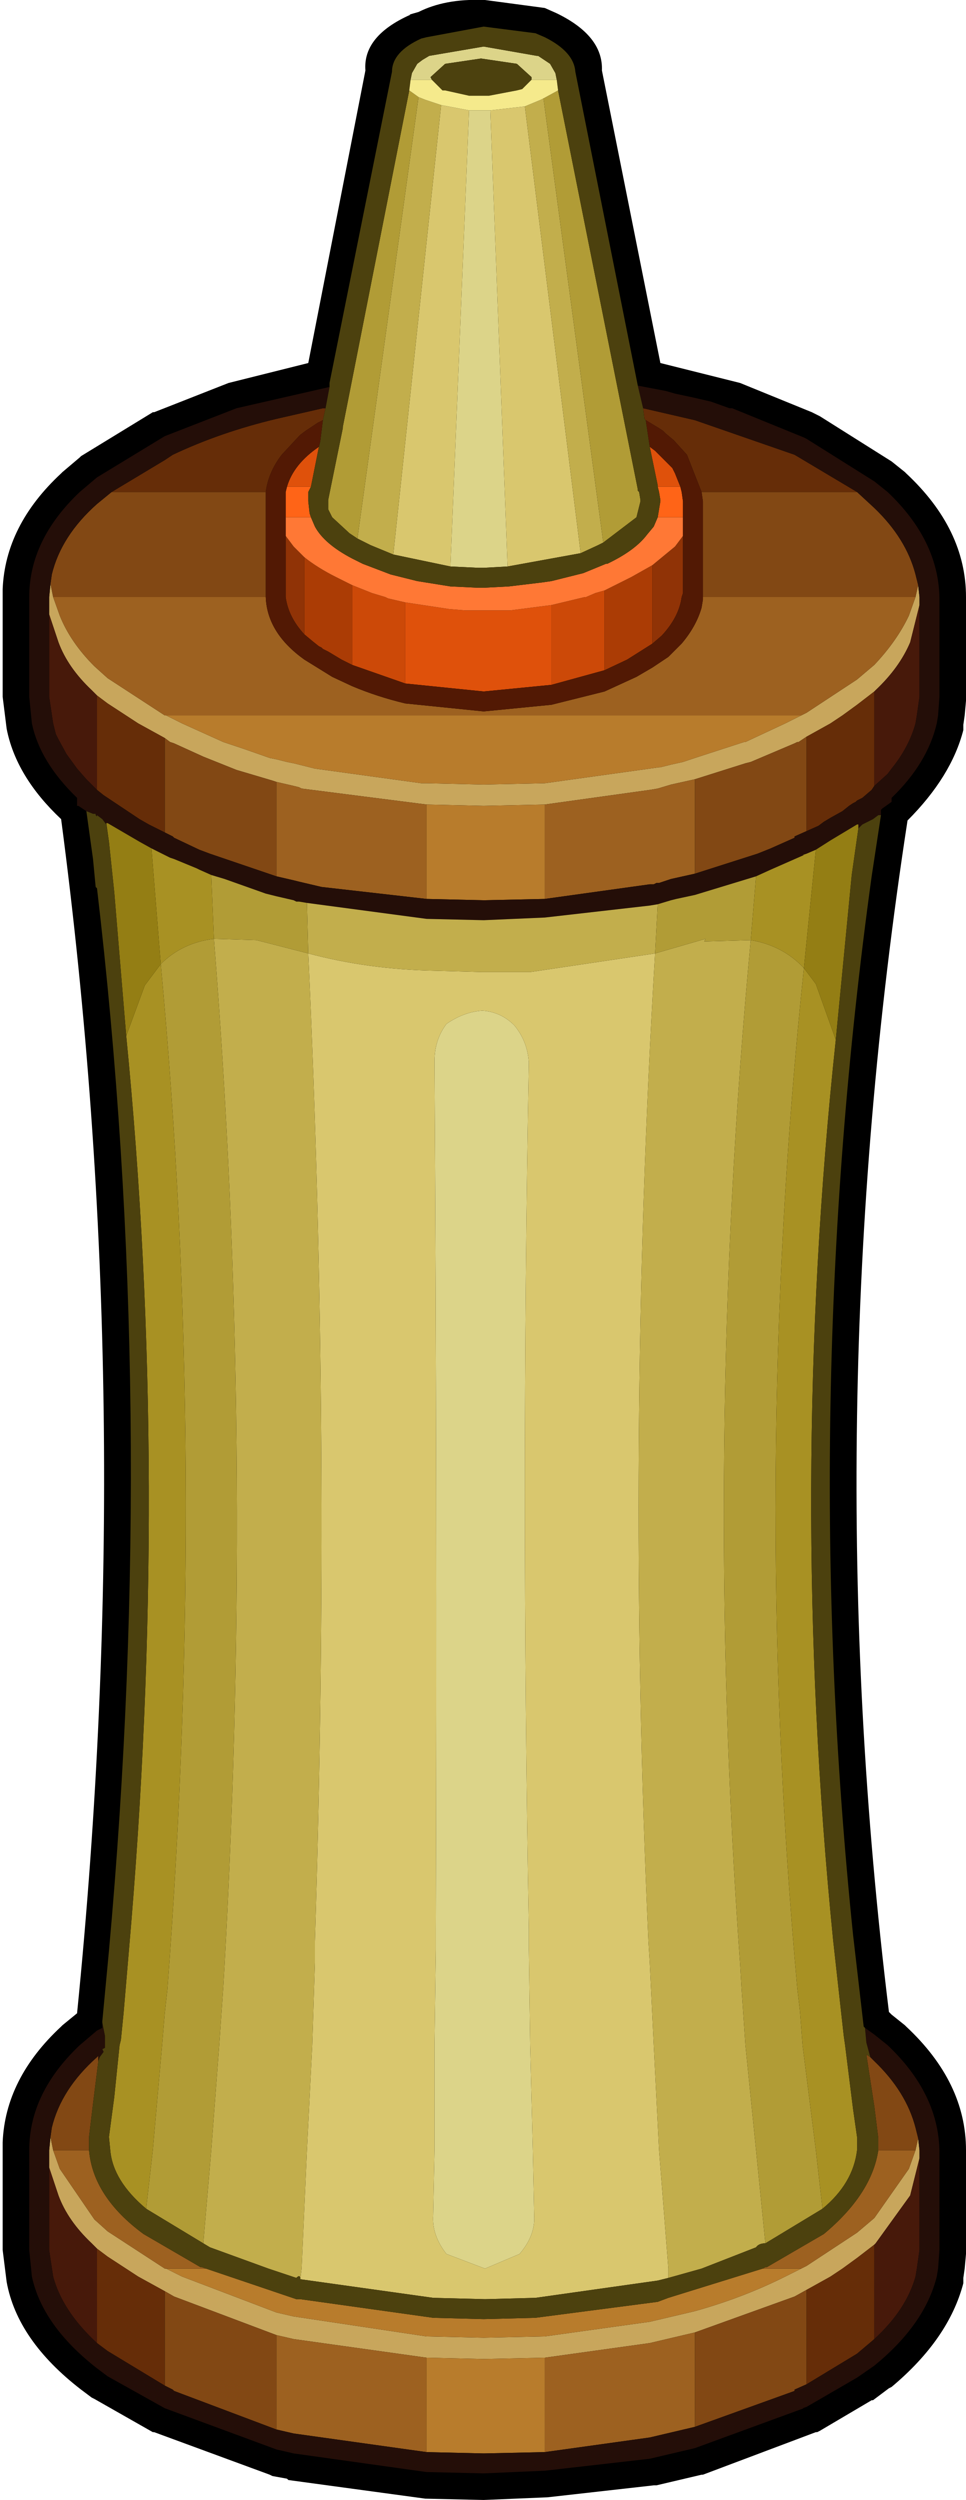 <?xml version="1.0" encoding="UTF-8" standalone="no"?>
<svg xmlns:ffdec="https://www.free-decompiler.com/flash" xmlns:xlink="http://www.w3.org/1999/xlink" ffdec:objectType="shape" height="94.0px" width="36.35px" xmlns="http://www.w3.org/2000/svg">
  <g transform="matrix(1.0, 0.0, 0.0, 1.0, 18.25, 51.1)">
    <path d="M18.1 33.5 L18.1 33.65 18.05 34.2 18.0 34.55 18.0 34.75 Q17.45 36.85 15.3 38.65 L15.2 38.7 14.6 39.15 14.55 39.15 12.6 40.3 12.5 40.35 12.45 40.35 8.2 41.95 8.15 41.95 6.45 42.35 6.35 42.35 2.35 42.8 -0.05 42.9 -2.25 42.85 -7.4 42.15 -7.45 42.1 -8.0 42.0 -8.1 41.95 -12.45 40.35 -12.5 40.35 -14.7 39.1 -14.8 39.05 -15.2 38.75 Q-17.6 36.9 -18.0 34.7 L-18.15 33.5 -18.15 30.15 -18.15 29.45 Q-18.05 27.05 -15.95 25.1 L-15.9 25.05 -15.35 24.6 Q-13.05 1.65 -15.95 -20.3 -17.65 -21.9 -18.0 -23.7 L-18.15 -24.9 -18.15 -28.25 -18.15 -28.95 Q-18.05 -31.35 -15.95 -33.3 L-15.9 -33.35 -15.25 -33.9 -15.2 -33.95 -12.5 -35.6 -12.45 -35.6 -9.65 -36.7 -6.65 -37.45 -4.5 -48.45 Q-4.6 -49.75 -2.8 -50.55 L-2.85 -50.55 -2.5 -50.65 Q-1.5 -51.15 -0.1 -51.1 L0.0 -51.1 2.25 -50.8 2.7 -50.6 Q4.45 -49.75 4.4 -48.45 L6.6 -37.45 9.6 -36.7 12.3 -35.6 12.6 -35.45 15.3 -33.75 15.8 -33.35 15.85 -33.3 Q18.1 -31.2 18.1 -28.65 L18.1 -28.55 18.1 -24.9 18.1 -24.75 18.05 -24.2 18.0 -23.85 18.0 -23.65 Q17.55 -21.9 15.9 -20.25 12.45 2.15 15.2 24.55 L15.25 24.6 15.3 24.65 15.8 25.05 15.85 25.1 Q18.1 27.2 18.1 29.75 L18.1 29.85 18.1 33.5" fill="#000000" fill-rule="evenodd" stroke="none"/>
    <path d="M16.2 -28.65 L16.3 -29.1 16.35 -28.65 16.35 -28.55 16.35 -28.35 16.0 -26.95 Q15.6 -26.0 14.7 -25.15 L14.65 -25.1 14.0 -24.6 13.45 -24.2 13.0 -23.9 12.1 -23.4 11.8 -23.2 11.75 -23.2 11.65 -23.15 10.0 -22.45 9.8 -22.4 7.9 -21.8 7.0 -21.6 6.5 -21.45 6.2 -21.4 2.25 -20.85 -0.05 -20.8 -2.2 -20.85 -6.9 -21.45 -7.0 -21.5 -7.2 -21.55 -7.85 -21.7 -8.0 -21.75 -9.35 -22.15 -10.1 -22.45 -10.6 -22.65 -11.7 -23.15 -11.85 -23.2 -12.05 -23.35 -13.05 -23.9 -14.2 -24.65 -14.6 -24.95 -14.8 -25.15 Q-15.7 -26.0 -16.05 -26.95 L-16.4 -28.0 -16.4 -28.3 -16.4 -28.55 -16.4 -28.65 -16.35 -29.15 -16.25 -28.65 -16.0 -27.95 Q-15.6 -26.95 -14.7 -26.05 L-14.2 -25.6 -12.05 -24.2 -12.0 -24.2 -11.6 -24.0 -11.4 -23.9 -9.85 -23.2 -9.1 -22.95 -8.1 -22.6 -7.85 -22.55 -7.45 -22.45 -7.2 -22.4 -7.0 -22.35 -6.4 -22.2 -2.4 -21.65 -2.2 -21.65 -0.05 -21.6 2.25 -21.65 6.2 -22.2 6.55 -22.25 6.6 -22.25 7.0 -22.35 7.45 -22.45 7.75 -22.55 7.9 -22.6 9.75 -23.2 9.8 -23.2 11.3 -23.9 11.5 -24.0 11.9 -24.2 12.1 -24.3 14.0 -25.55 14.65 -26.1 Q15.5 -27.0 15.95 -27.95 L16.2 -28.65 M16.3 29.3 L16.35 29.75 16.35 29.85 16.35 30.05 16.0 31.45 14.7 33.25 14.65 33.3 14.0 33.8 13.45 34.2 13.0 34.5 12.1 35.0 11.65 35.25 7.9 36.6 6.2 37.0 2.25 37.55 -0.05 37.6 -2.2 37.55 -7.2 36.85 -7.85 36.7 -11.7 35.25 -12.05 35.05 -13.05 34.5 -14.2 33.75 -14.6 33.45 -14.8 33.25 Q-15.7 32.4 -16.05 31.45 L-16.4 30.4 -16.4 30.1 -16.4 29.85 -16.4 29.75 -16.35 29.25 -16.25 29.75 -16.0 30.45 -14.7 32.35 -14.2 32.8 -12.05 34.2 -12.0 34.2 -11.6 34.4 -11.4 34.5 -7.85 35.85 -7.2 36.0 -2.2 36.75 -0.05 36.8 2.25 36.75 6.2 36.2 7.9 35.8 Q9.7 35.3 11.3 34.5 L11.5 34.4 11.9 34.2 12.1 34.1 14.0 32.85 14.65 32.3 15.95 30.45 16.2 29.75 16.3 29.3" fill="#c8a65c" fill-rule="evenodd" stroke="none"/>
    <path d="M11.9 -24.2 L11.5 -24.0 11.3 -23.9 9.8 -23.2 9.75 -23.2 7.9 -22.6 7.75 -22.55 7.45 -22.45 7.0 -22.35 6.6 -22.25 6.55 -22.25 6.2 -22.2 2.25 -21.65 -0.05 -21.6 -2.2 -21.65 -2.4 -21.65 -6.4 -22.2 -7.0 -22.35 -7.2 -22.4 -7.45 -22.45 -7.85 -22.55 -8.1 -22.6 -9.1 -22.95 -9.85 -23.2 -11.4 -23.9 -11.6 -24.0 -12.0 -24.2 11.9 -24.2 M-2.2 -20.85 L-0.05 -20.8 2.25 -20.85 2.25 -17.3 -0.05 -17.25 -2.2 -17.3 -2.2 -20.85 M2.25 41.1 L-0.05 41.15 -2.2 41.1 -2.2 37.55 -0.05 37.6 2.25 37.55 2.25 41.1 M11.9 34.2 L11.5 34.4 11.3 34.5 Q9.7 35.3 7.9 35.8 L6.2 36.2 2.25 36.75 -0.05 36.8 -2.2 36.75 -7.2 36.0 -7.85 35.85 -11.4 34.5 -11.6 34.4 -12.0 34.2 -10.5 34.2 -7.1 35.35 -6.95 35.35 -1.95 36.05 -0.05 36.1 1.9 36.05 6.5 35.45 6.9 35.3 10.45 34.2 11.9 34.2" fill="#b87c2c" fill-rule="evenodd" stroke="none"/>
    <path d="M-8.25 -28.65 Q-8.2 -27.3 -6.8 -26.3 L-5.75 -25.65 -5.0 -25.3 Q-4.05 -24.9 -3.0 -24.65 L-0.05 -24.35 2.5 -24.6 4.5 -25.1 5.7 -25.65 6.3 -26.0 6.45 -26.1 6.6 -26.2 6.9 -26.4 7.0 -26.5 7.4 -26.9 Q7.95 -27.55 8.15 -28.25 L8.2 -28.55 8.2 -28.65 16.2 -28.65 15.95 -27.95 Q15.5 -27.0 14.65 -26.1 L14.0 -25.55 12.1 -24.3 11.9 -24.2 -12.0 -24.2 -12.05 -24.2 -14.2 -25.6 -14.7 -26.05 Q-15.6 -26.95 -16.0 -27.95 L-16.25 -28.65 -8.25 -28.65 M-7.85 -21.7 L-7.2 -21.55 -7.0 -21.5 -6.9 -21.45 -2.2 -20.85 -2.2 -17.3 -6.15 -17.75 -7.0 -17.95 -7.2 -18.0 -7.85 -18.15 -7.85 -21.7 M2.25 -20.85 L6.2 -21.4 6.5 -21.45 7.0 -21.6 7.9 -21.8 7.9 -18.25 7.45 -18.15 7.0 -18.05 6.55 -17.9 6.45 -17.9 6.35 -17.85 6.25 -17.85 6.2 -17.85 2.25 -17.3 2.25 -20.85 M7.9 40.15 L6.2 40.55 2.25 41.1 2.25 37.55 6.2 37.0 7.9 36.6 7.9 40.15 M-2.2 41.1 L-7.2 40.4 -7.85 40.25 -7.85 36.7 -7.2 36.85 -2.2 37.55 -2.2 41.1 M16.2 29.75 L15.95 30.45 14.65 32.3 14.0 32.85 12.1 34.1 11.9 34.2 10.45 34.2 10.55 34.15 10.6 34.15 12.75 32.9 Q14.55 31.4 14.8 29.75 L16.2 29.75 M-12.0 34.2 L-12.05 34.2 -14.2 32.8 -14.7 32.35 -16.0 30.45 -16.25 29.75 -14.9 29.75 Q-14.75 31.5 -12.85 32.9 L-10.7 34.15 -10.65 34.15 -10.5 34.2 -12.0 34.2" fill="#9d6120" fill-rule="evenodd" stroke="none"/>
    <path d="M8.2 -28.65 L8.2 -28.8 8.2 -32.25 8.15 -32.6 14.0 -32.6 14.65 -32.0 Q15.85 -30.85 16.2 -29.5 L16.3 -29.1 16.2 -28.65 8.2 -28.65 M-16.25 -28.65 L-16.35 -29.15 -16.3 -29.5 Q-15.95 -30.95 -14.6 -32.15 L-14.05 -32.6 -8.25 -32.6 -8.25 -32.25 -8.25 -28.8 -8.25 -28.65 -16.25 -28.65 M-12.05 -23.35 L-11.85 -23.2 -11.7 -23.15 -10.6 -22.65 -10.1 -22.45 -9.35 -22.15 -8.0 -21.75 -7.85 -21.7 -7.85 -18.15 -10.35 -19.0 -10.75 -19.15 -11.7 -19.6 -11.75 -19.65 -12.05 -19.8 -12.05 -23.35 M7.9 -21.8 L9.8 -22.4 10.0 -22.45 11.65 -23.15 11.75 -23.2 11.8 -23.2 12.1 -23.4 12.1 -19.85 11.65 -19.65 11.65 -19.6 11.2 -19.4 10.75 -19.2 10.25 -19.0 7.9 -18.25 7.9 -21.8 M14.5 26.25 L14.65 26.4 Q15.85 27.55 16.2 28.9 L16.3 29.3 16.2 29.75 14.8 29.75 14.8 29.3 14.65 28.1 14.35 26.15 14.5 26.25 M12.1 38.55 L11.65 38.75 11.65 38.8 7.9 40.15 7.9 36.6 11.65 35.25 12.1 35.0 12.1 38.55 M-7.85 40.25 L-11.7 38.8 -11.75 38.75 -12.05 38.6 -12.05 35.05 -11.7 35.25 -7.85 36.7 -7.85 40.25 M-16.35 29.25 L-16.3 28.9 Q-15.95 27.45 -14.6 26.25 L-14.55 26.2 -14.55 26.4 -14.75 28.0 -14.9 29.25 -14.9 29.75 -16.25 29.75 -16.35 29.25" fill="#824814" fill-rule="evenodd" stroke="none"/>
    <path d="M-6.0 -35.75 L-6.1 -35.3 -6.2 -35.25 -6.3 -35.2 -6.45 -35.1 -6.75 -34.9 -6.95 -34.75 -7.0 -34.7 -7.65 -34.0 Q-8.15 -33.35 -8.25 -32.6 L-14.05 -32.6 -12.05 -33.8 -11.75 -34.0 Q-9.95 -34.85 -7.85 -35.35 L-6.1 -35.75 -6.0 -35.75 M6.05 -35.3 L6.0 -35.35 5.95 -35.75 7.9 -35.3 11.65 -34.0 14.0 -32.6 8.15 -32.6 7.6 -34.0 7.1 -34.55 6.8 -34.8 6.7 -34.9 6.55 -35.0 6.05 -35.3 M14.65 -25.1 L14.65 -21.55 14.55 -21.4 14.2 -21.1 14.0 -21.0 13.95 -20.95 13.85 -20.9 13.7 -20.8 13.45 -20.6 13.0 -20.35 12.75 -20.2 12.55 -20.05 12.1 -19.85 12.1 -23.4 13.0 -23.9 13.45 -24.2 14.0 -24.6 14.65 -25.1 M-14.6 -24.95 L-14.2 -24.65 -13.05 -23.9 -12.05 -23.35 -12.05 -19.8 -12.65 -20.1 -13.0 -20.3 -14.2 -21.1 -14.35 -21.2 -14.6 -21.4 -14.6 -24.95 M14.65 36.85 L14.0 37.4 12.1 38.55 12.1 35.0 13.0 34.5 13.45 34.2 14.0 33.8 14.65 33.3 14.65 36.85 M-12.05 38.6 L-14.2 37.3 -14.6 37.0 -14.6 33.45 -14.2 33.75 -13.05 34.5 -12.05 35.05 -12.05 38.6" fill="#662d08" fill-rule="evenodd" stroke="none"/>
    <path d="M14.65 -25.1 L14.7 -25.15 Q15.6 -26.0 16.0 -26.95 L16.35 -28.35 16.35 -24.9 16.25 -24.2 16.2 -23.9 Q15.95 -23.0 15.3 -22.2 L15.15 -22.0 14.65 -21.55 14.65 -25.1 M-16.4 -28.0 L-16.05 -26.95 Q-15.7 -26.0 -14.8 -25.15 L-14.6 -24.95 -14.6 -21.4 -14.7 -21.5 -14.75 -21.55 -14.8 -21.6 -14.85 -21.65 -15.0 -21.8 -15.35 -22.2 -15.75 -22.75 -16.05 -23.3 -16.15 -23.5 -16.2 -23.7 -16.25 -23.9 -16.4 -24.9 -16.4 -28.0 M16.35 30.05 L16.35 33.5 16.25 34.2 16.2 34.5 Q15.85 35.75 14.65 36.85 L14.65 33.3 14.7 33.25 16.0 31.45 16.35 30.05 M-14.6 37.0 Q-15.9 35.8 -16.25 34.5 L-16.4 33.5 -16.4 30.4 -16.05 31.45 Q-15.7 32.4 -14.8 33.25 L-14.6 33.45 -14.6 37.0" fill="#47190a" fill-rule="evenodd" stroke="none"/>
    <path d="M-5.85 -36.7 L-5.85 -36.55 -6.0 -35.75 -6.1 -35.75 -7.85 -35.35 Q-9.95 -34.85 -11.75 -34.0 L-12.05 -33.8 -14.05 -32.6 -14.6 -32.15 Q-15.95 -30.95 -16.3 -29.5 L-16.35 -29.15 -16.4 -28.65 -16.4 -28.55 -16.4 -28.3 -16.4 -28.0 -16.4 -24.9 -16.25 -23.9 -16.2 -23.7 -16.15 -23.5 -16.05 -23.3 -15.75 -22.75 -15.35 -22.2 -15.0 -21.8 -14.85 -21.65 -14.8 -21.6 -14.75 -21.55 -14.7 -21.5 -14.6 -21.4 -14.35 -21.2 -14.2 -21.1 -13.0 -20.3 -12.65 -20.1 -12.05 -19.8 -11.75 -19.65 -11.7 -19.6 -10.75 -19.15 -10.35 -19.0 -7.85 -18.15 -7.2 -18.0 -7.0 -17.95 -6.15 -17.75 -2.2 -17.3 -0.05 -17.25 2.25 -17.3 6.2 -17.85 6.25 -17.85 6.35 -17.85 6.45 -17.9 6.55 -17.9 7.0 -18.05 7.45 -18.15 7.9 -18.25 10.25 -19.0 10.75 -19.2 11.2 -19.4 11.65 -19.6 11.65 -19.65 12.1 -19.85 12.55 -20.05 12.75 -20.2 13.0 -20.35 13.45 -20.6 13.7 -20.8 13.85 -20.9 13.95 -20.95 14.0 -21.0 14.2 -21.1 14.55 -21.4 14.65 -21.55 15.15 -22.0 15.3 -22.2 Q15.95 -23.0 16.2 -23.9 L16.25 -24.2 16.35 -24.9 16.35 -28.35 16.35 -28.55 16.35 -28.65 16.3 -29.1 16.2 -29.5 Q15.85 -30.85 14.65 -32.0 L14.0 -32.6 11.65 -34.0 7.9 -35.3 5.95 -35.75 5.75 -36.6 6.8 -36.4 7.15 -36.3 7.85 -36.15 8.5 -36.0 9.2 -35.75 9.3 -35.75 12.0 -34.65 12.1 -34.6 14.65 -33.0 15.15 -32.6 Q17.05 -30.8 17.1 -28.65 L17.1 -28.55 17.1 -24.9 17.05 -24.2 17.0 -23.9 Q16.65 -22.4 15.3 -21.1 L15.3 -20.95 14.95 -20.7 14.9 -20.65 14.9 -20.45 14.8 -20.45 14.6 -20.3 14.2 -20.1 14.05 -19.95 14.05 -20.1 14.0 -20.1 13.0 -19.5 12.45 -19.15 12.1 -19.0 11.95 -18.95 12.0 -18.95 10.75 -18.4 10.2 -18.15 7.9 -17.45 7.2 -17.3 7.0 -17.25 6.5 -17.1 6.2 -17.05 2.25 -16.6 -0.05 -16.5 -2.2 -16.55 -6.7 -17.15 -7.0 -17.2 -7.1 -17.2 -7.2 -17.25 -7.85 -17.4 -8.25 -17.5 -9.8 -18.05 -10.3 -18.2 -10.75 -18.4 -10.85 -18.45 -11.7 -18.8 -11.85 -18.85 -12.05 -18.95 -12.55 -19.2 -13.0 -19.45 -14.2 -20.15 -14.25 -20.15 -14.15 -19.45 -14.25 -20.1 -14.4 -20.3 -14.6 -20.45 -14.6 -20.4 -14.65 -20.45 -14.65 -20.5 -14.75 -20.5 -15.0 -20.6 -15.3 -20.8 -15.35 -20.8 -15.35 -21.1 Q-16.75 -22.45 -17.05 -23.9 L-17.15 -24.9 -17.15 -28.55 -17.15 -28.65 Q-17.15 -30.8 -15.25 -32.6 L-14.6 -33.15 -12.05 -34.7 -9.35 -35.75 -5.85 -36.55 -5.85 -36.7 M14.3 25.15 L14.65 25.4 15.15 25.8 Q17.05 27.6 17.1 29.75 L17.1 29.85 17.1 33.5 17.05 34.2 17.0 34.5 Q16.55 36.3 14.65 37.85 L14.0 38.3 12.1 39.4 11.95 39.45 12.0 39.45 7.9 40.95 6.2 41.35 2.25 41.8 -0.05 41.9 -2.2 41.85 -7.2 41.15 -7.85 41.0 -12.05 39.45 -14.2 38.25 -14.6 37.95 Q-16.65 36.35 -17.05 34.5 L-17.15 33.5 -17.15 29.85 -17.15 29.75 Q-17.15 27.6 -15.25 25.8 L-14.6 25.25 -14.4 25.15 -14.4 24.95 -14.3 25.45 -14.3 25.9 -14.4 25.95 -14.35 26.05 -14.5 26.25 -14.55 26.4 -14.55 26.2 -14.6 26.25 Q-15.95 27.45 -16.3 28.9 L-16.35 29.25 -16.4 29.75 -16.4 29.85 -16.4 30.1 -16.4 30.4 -16.4 33.5 -16.25 34.5 Q-15.9 35.8 -14.6 37.0 L-14.2 37.3 -12.05 38.6 -11.75 38.75 -11.7 38.8 -7.85 40.25 -7.2 40.4 -2.2 41.1 -0.05 41.15 2.25 41.1 6.2 40.55 7.9 40.15 11.65 38.8 11.65 38.75 12.1 38.55 14.0 37.4 14.65 36.85 Q15.85 35.75 16.2 34.5 L16.25 34.2 16.35 33.5 16.35 30.05 16.35 29.85 16.35 29.75 16.3 29.3 16.2 28.9 Q15.85 27.55 14.65 26.4 L14.5 26.25 14.35 25.7 14.3 25.15" fill="#240e08" fill-rule="evenodd" stroke="none"/>
    <path d="M0.85 -29.8 L-0.05 -29.75 -0.25 -29.75 -1.3 -29.8 -0.6 -46.95 -0.25 -46.95 -0.05 -46.95 0.2 -46.95 0.85 -29.8 M-2.8 -48.1 L-2.75 -48.35 -2.55 -48.7 -2.35 -48.85 -2.1 -49.0 -0.05 -49.35 1.95 -49.0 2.0 -49.0 2.45 -48.7 2.65 -48.35 2.7 -48.1 1.75 -48.1 1.75 -48.2 1.2 -48.7 -0.15 -48.9 -1.5 -48.7 -2.05 -48.2 -2.0 -48.1 -2.8 -48.1 M-1.9 -11.2 Q-1.9 -12.0 -1.45 -12.6 -0.8 -13.05 -0.1 -13.1 0.6 -13.05 1.1 -12.55 1.6 -11.95 1.65 -11.15 1.35 4.9 1.65 21.45 L1.65 22.2 1.7 25.8 1.8 29.75 1.85 32.2 Q1.9 32.95 1.3 33.65 L0.0 34.2 -1.45 33.65 Q-2.0 32.95 -1.95 32.2 L-1.9 29.75 -1.9 25.8 -1.85 22.2 -1.85 21.45 Q-1.8 4.9 -1.9 -11.2" fill="#dcd489" fill-rule="evenodd" stroke="none"/>
    <path d="M3.6 -30.3 L0.85 -29.8 0.2 -46.95 1.5 -47.1 3.6 -30.3 M-1.3 -29.8 L-3.45 -30.25 -1.65 -47.15 -0.6 -46.95 -1.3 -29.8 M6.4 -15.25 Q5.3 3.15 6.15 21.9 L6.2 22.7 6.35 25.8 6.55 29.75 6.9 34.2 6.9 34.55 6.5 34.65 1.9 35.3 0.0 35.35 -1.95 35.3 -6.95 34.6 -6.9 34.2 -6.7 29.75 -6.5 25.8 -6.4 22.7 -6.4 21.9 Q-5.8 3.0 -6.65 -15.25 -4.4 -14.65 -1.9 -14.6 L-0.1 -14.55 1.7 -14.55 6.4 -15.25 M-1.9 -11.2 Q-1.8 4.9 -1.85 21.45 L-1.85 22.2 -1.9 25.8 -1.9 29.75 -1.95 32.2 Q-2.0 32.95 -1.45 33.65 L0.0 34.2 1.3 33.65 Q1.9 32.95 1.85 32.2 L1.8 29.75 1.7 25.8 1.65 22.2 1.65 21.45 Q1.35 4.9 1.65 -11.15 1.6 -11.95 1.1 -12.55 0.6 -13.05 -0.1 -13.1 -0.8 -13.05 -1.45 -12.6 -1.9 -12.0 -1.9 -11.2" fill="#d9c76e" fill-rule="evenodd" stroke="none"/>
    <path d="M4.45 -30.7 L4.25 -30.6 3.6 -30.3 1.5 -47.1 2.1 -47.35 2.2 -47.4 4.45 -30.7 M-3.45 -30.25 L-4.3 -30.6 -4.8 -30.85 -2.5 -47.45 -2.25 -47.35 -1.65 -47.15 -3.45 -30.25 M6.4 -15.25 L8.3 -15.8 8.25 -15.7 10.0 -15.75 Q8.2 3.35 9.6 22.75 L9.65 23.6 9.8 25.8 10.2 29.75 10.55 33.25 Q10.3 33.25 10.2 33.4 L8.15 34.2 6.9 34.55 6.9 34.2 6.55 29.75 6.35 25.8 6.2 22.7 6.15 21.9 Q5.3 3.15 6.4 -15.25 L1.7 -14.55 -0.1 -14.55 -1.9 -14.6 Q-4.4 -14.65 -6.65 -15.25 -5.8 3.0 -6.4 21.9 L-6.4 22.7 -6.5 25.8 -6.7 29.75 -6.9 34.2 -6.95 34.6 Q-6.95 34.4 -7.1 34.55 L-8.15 34.2 -10.35 33.4 -10.6 33.25 -10.3 29.75 -10.0 25.8 -9.85 23.65 -9.8 22.8 Q-8.7 3.0 -10.2 -15.8 L-8.6 -15.75 -6.65 -15.25 -6.7 -17.15 -2.2 -16.55 -0.05 -16.5 2.25 -16.6 6.2 -17.05 6.5 -17.1 6.4 -15.25" fill="#c2ae4c" fill-rule="evenodd" stroke="none"/>
    <path d="M2.75 -47.7 L5.75 -32.7 5.75 -32.65 5.8 -32.6 5.85 -32.3 5.85 -32.25 5.7 -31.65 4.45 -30.7 2.2 -47.4 2.75 -47.7 M-4.8 -30.85 L-5.1 -31.05 -5.75 -31.65 -5.9 -31.95 -5.9 -32.2 -5.9 -32.3 -5.85 -32.55 -5.35 -35.0 -5.35 -35.05 -2.85 -47.7 -2.5 -47.45 -4.8 -30.85 M12.0 -14.7 Q10.0 4.35 11.75 23.65 L11.85 24.5 11.95 25.8 12.45 29.75 12.7 31.95 10.55 33.25 10.2 29.75 9.8 25.8 9.65 23.6 9.6 22.75 Q8.2 3.35 10.0 -15.75 L8.25 -15.7 8.3 -15.8 6.4 -15.25 6.5 -17.1 7.0 -17.25 7.2 -17.3 7.9 -17.45 10.2 -18.15 10.0 -15.75 Q11.2 -15.55 12.0 -14.7 M-10.3 -18.2 L-9.8 -18.05 -8.25 -17.5 -7.85 -17.4 -7.2 -17.25 -7.1 -17.2 -7.0 -17.2 -6.7 -17.15 -6.65 -15.25 -8.6 -15.75 -10.2 -15.8 Q-8.7 3.0 -9.8 22.8 L-9.85 23.65 -10.0 25.8 -10.3 29.75 -10.6 33.25 -12.75 31.95 -12.5 29.75 -12.15 25.8 -12.05 24.6 -11.95 23.7 Q-10.45 3.95 -12.2 -14.85 -11.4 -15.65 -10.2 -15.8 L-10.3 -18.2" fill="#b19c36" fill-rule="evenodd" stroke="none"/>
    <path d="M10.2 -18.15 L10.75 -18.4 12.0 -18.95 11.95 -18.95 12.1 -19.0 12.45 -19.15 12.0 -14.7 Q11.2 -15.55 10.0 -15.75 L10.2 -18.15 M12.0 -14.7 L12.45 -14.1 13.2 -12.0 Q11.4 4.8 13.1 21.85 L13.4 24.55 13.5 25.45 13.55 25.8 13.85 28.2 14.0 29.25 14.0 29.75 Q13.85 31.0 12.7 31.95 L12.45 29.75 11.95 25.8 11.85 24.5 11.75 23.65 Q10.0 4.35 12.0 -14.7 M-12.55 -19.2 L-12.05 -18.95 -11.85 -18.85 -11.7 -18.8 -10.85 -18.45 -10.75 -18.4 -10.3 -18.2 -10.2 -15.8 Q-11.4 -15.65 -12.2 -14.85 -10.45 3.95 -11.95 23.7 L-12.05 24.6 -12.15 25.8 -12.5 29.75 -12.75 31.95 Q-14.0 30.9 -14.1 29.75 L-14.15 29.25 -13.95 27.75 -13.75 25.8 -13.7 25.6 -13.6 24.6 -13.4 22.25 Q-11.85 4.55 -13.5 -12.15 L-12.8 -14.05 -12.2 -14.85 -12.55 -19.2" fill="#a89123" fill-rule="evenodd" stroke="none"/>
    <path d="M12.45 -19.15 L13.0 -19.5 14.0 -20.1 14.05 -20.1 14.05 -19.95 13.8 -18.2 13.2 -12.0 12.45 -14.1 12.0 -14.7 12.45 -19.15 M-14.15 -19.45 L-14.25 -20.15 -14.2 -20.15 -13.0 -19.45 -12.55 -19.2 -12.2 -14.85 -12.8 -14.05 -13.5 -12.15 -13.95 -17.55 -14.15 -19.45" fill="#947e14" fill-rule="evenodd" stroke="none"/>
    <path d="M-6.25 -34.3 L-6.55 -32.8 -7.45 -32.8 Q-7.2 -33.65 -6.25 -34.3 M6.5 -32.8 L6.5 -32.85 6.2 -34.3 6.4 -34.15 7.05 -33.5 7.15 -33.3 7.35 -32.8 6.5 -32.8 M2.5 -25.35 L-0.05 -25.1 -3.0 -25.4 -3.0 -28.45 -1.35 -28.2 -0.75 -28.15 -0.25 -28.15 -0.05 -28.15 0.1 -28.15 0.95 -28.15 2.5 -28.35 2.5 -25.35" fill="#df510b" fill-rule="evenodd" stroke="none"/>
    <path d="M4.5 -25.9 L2.5 -25.35 2.5 -28.35 3.75 -28.65 3.8 -28.65 4.15 -28.8 4.5 -28.9 4.5 -25.9 M-3.0 -25.4 L-5.0 -26.1 -5.0 -29.1 -4.25 -28.8 -3.75 -28.65 -3.65 -28.6 -3.0 -28.45 -3.0 -25.4" fill="#cc4908" fill-rule="evenodd" stroke="none"/>
    <path d="M7.45 -30.95 L7.45 -28.8 7.4 -28.65 Q7.3 -27.9 6.65 -27.2 L6.3 -26.9 6.3 -29.85 7.15 -30.55 7.45 -30.95 M-6.8 -27.25 Q-7.4 -27.9 -7.5 -28.65 L-7.5 -28.8 -7.5 -30.95 -7.2 -30.55 -6.8 -30.15 -6.8 -27.25" fill="#903306" fill-rule="evenodd" stroke="none"/>
    <path d="M6.3 -26.9 L5.35 -26.3 4.5 -25.9 4.5 -28.9 5.5 -29.4 6.3 -29.85 6.3 -26.9 M-5.0 -26.1 L-5.4 -26.3 -5.9 -26.6 -6.1 -26.7 -6.15 -26.75 -6.25 -26.8 -6.5 -27.0 -6.8 -27.25 -6.8 -30.15 Q-6.3 -29.75 -5.6 -29.4 L-5.0 -29.1 -5.0 -26.1" fill="#ab3c05" fill-rule="evenodd" stroke="none"/>
    <path d="M-6.55 -31.65 L-6.4 -31.3 Q-6.05 -30.65 -5.0 -30.1 L-4.9 -30.05 -4.6 -29.9 -3.55 -29.5 -2.95 -29.35 -2.55 -29.25 -1.3 -29.05 -0.25 -29.0 -0.05 -29.0 0.9 -29.05 2.15 -29.2 2.5 -29.25 3.7 -29.55 4.55 -29.9 4.6 -29.9 Q5.65 -30.4 6.1 -31.0 L6.35 -31.3 6.5 -31.65 7.45 -31.65 7.45 -30.95 7.15 -30.55 6.3 -29.85 5.5 -29.4 4.5 -28.9 4.15 -28.8 3.8 -28.65 3.75 -28.65 2.5 -28.35 0.95 -28.15 0.1 -28.15 -0.05 -28.15 -0.25 -28.15 -0.75 -28.15 -1.35 -28.2 -3.0 -28.45 -3.65 -28.6 -3.75 -28.65 -4.25 -28.8 -5.0 -29.1 -5.6 -29.4 Q-6.3 -29.75 -6.8 -30.15 L-7.2 -30.55 -7.5 -30.95 -7.5 -31.65 -6.55 -31.65" fill="#ff7835" fill-rule="evenodd" stroke="none"/>
    <path d="M-6.55 -32.8 L-6.65 -32.6 -6.65 -32.3 -6.65 -32.25 -6.6 -31.8 -6.55 -31.65 -7.5 -31.65 -7.5 -32.25 -7.5 -32.6 -7.45 -32.8 -6.55 -32.8 M6.5 -31.65 L6.6 -32.25 6.6 -32.3 6.55 -32.6 6.5 -32.8 7.35 -32.8 7.4 -32.6 7.45 -32.25 7.45 -31.65 6.5 -31.65" fill="#ff6417" fill-rule="evenodd" stroke="none"/>
    <path d="M-5.85 -36.7 L-3.5 -48.4 Q-3.5 -49.15 -2.4 -49.65 L-2.2 -49.7 -0.05 -50.1 1.9 -49.85 2.25 -49.7 Q3.35 -49.15 3.4 -48.4 L5.75 -36.6 5.95 -35.75 6.0 -35.35 6.05 -35.3 6.2 -34.3 6.5 -32.85 6.5 -32.8 6.55 -32.6 6.6 -32.3 6.6 -32.25 6.5 -31.65 6.35 -31.3 6.1 -31.0 Q5.65 -30.4 4.6 -29.9 L4.55 -29.9 3.7 -29.55 2.5 -29.25 2.15 -29.2 0.9 -29.05 -0.05 -29.0 -0.25 -29.0 -1.3 -29.05 -2.55 -29.25 -2.95 -29.35 -3.55 -29.5 -4.6 -29.9 -4.9 -30.05 -5.0 -30.1 Q-6.05 -30.65 -6.4 -31.3 L-6.55 -31.65 -6.6 -31.8 -6.65 -32.25 -6.65 -32.3 -6.65 -32.6 -6.55 -32.8 -6.25 -34.3 -6.2 -34.5 -6.15 -34.9 -6.1 -35.3 -6.0 -35.75 -5.85 -36.55 -5.85 -36.7 M14.9 -20.45 L14.55 -18.15 Q11.8 1.75 13.85 21.65 L14.25 25.1 14.3 25.15 14.35 25.7 14.5 26.25 14.35 26.15 14.65 28.1 14.8 29.3 14.8 29.75 Q14.55 31.4 12.75 32.9 L10.6 34.15 10.55 34.15 10.45 34.2 6.9 35.3 6.5 35.45 1.9 36.05 -0.05 36.1 -1.95 36.05 -6.95 35.35 -7.1 35.35 -10.5 34.2 -10.65 34.15 -10.7 34.15 -12.85 32.9 Q-14.75 31.5 -14.9 29.75 L-14.9 29.25 -14.75 28.0 -14.55 26.4 -14.5 26.25 -14.35 26.05 -14.4 25.95 -14.3 25.9 -14.3 25.45 -14.4 24.95 -14.4 24.9 -14.15 22.25 Q-12.3 1.85 -14.6 -17.7 L-14.65 -17.75 -14.75 -18.8 -15.0 -20.6 -14.75 -20.5 -14.65 -20.5 -14.65 -20.45 -14.6 -20.4 -14.6 -20.45 -14.4 -20.3 -14.25 -20.1 -14.15 -19.45 -13.95 -17.55 -13.5 -12.15 Q-11.85 4.55 -13.4 22.25 L-13.6 24.6 -13.7 25.6 -13.75 25.8 -13.95 27.75 -14.15 29.25 -14.1 29.75 Q-14.0 30.9 -12.75 31.95 L-10.6 33.25 -10.35 33.4 -8.15 34.2 -7.1 34.55 Q-6.95 34.4 -6.95 34.6 L-1.95 35.3 0.0 35.35 1.9 35.3 6.5 34.65 6.9 34.55 8.15 34.2 10.2 33.4 Q10.3 33.25 10.55 33.25 L12.7 31.95 Q13.85 31.0 14.0 29.75 L14.0 29.25 13.85 28.2 13.55 25.8 13.5 25.45 13.4 24.55 13.1 21.85 Q11.4 4.8 13.2 -12.0 L13.8 -18.2 14.05 -19.95 14.2 -20.1 14.6 -20.3 14.8 -20.45 14.9 -20.45 M2.75 -47.7 L2.7 -48.1 2.65 -48.35 2.45 -48.7 2.0 -49.0 1.95 -49.0 -0.05 -49.35 -2.1 -49.0 -2.35 -48.85 -2.55 -48.7 -2.75 -48.35 -2.8 -48.1 -2.85 -47.7 -5.35 -35.05 -5.35 -35.0 -5.85 -32.55 -5.9 -32.3 -5.9 -32.2 -5.9 -31.95 -5.75 -31.65 -5.1 -31.05 -4.8 -30.85 -4.3 -30.6 -3.45 -30.25 -1.3 -29.8 -0.25 -29.75 -0.05 -29.75 0.85 -29.8 3.6 -30.3 4.25 -30.6 4.45 -30.7 5.7 -31.65 5.85 -32.25 5.85 -32.3 5.8 -32.6 5.75 -32.65 5.75 -32.7 2.75 -47.7 M1.75 -48.1 L1.4 -47.75 1.2 -47.7 0.15 -47.5 -0.15 -47.5 -0.25 -47.5 -0.6 -47.5 -1.5 -47.7 -1.6 -47.7 -2.0 -48.1 -2.05 -48.2 -1.5 -48.7 -0.15 -48.9 1.2 -48.7 1.75 -48.2 1.75 -48.1" fill="#4c410e" fill-rule="evenodd" stroke="none"/>
    <path d="M-6.1 -35.3 L-6.15 -34.9 -6.2 -34.5 -6.25 -34.3 Q-7.2 -33.65 -7.45 -32.8 L-7.5 -32.6 -7.5 -32.25 -7.5 -31.65 -7.5 -30.95 -7.5 -28.8 -7.5 -28.65 Q-7.4 -27.9 -6.8 -27.25 L-6.5 -27.0 -6.25 -26.8 -6.15 -26.75 -6.1 -26.7 -5.9 -26.6 -5.4 -26.3 -5.0 -26.1 -3.0 -25.4 -0.05 -25.1 2.5 -25.35 4.5 -25.9 5.35 -26.3 6.3 -26.9 6.65 -27.2 Q7.3 -27.9 7.4 -28.65 L7.45 -28.8 7.45 -30.95 7.45 -31.65 7.45 -32.25 7.4 -32.6 7.35 -32.8 7.15 -33.3 7.05 -33.5 6.4 -34.15 6.2 -34.3 6.05 -35.3 6.55 -35.0 6.7 -34.9 6.8 -34.8 7.1 -34.55 7.6 -34.0 8.15 -32.6 8.2 -32.25 8.2 -28.8 8.2 -28.65 8.2 -28.55 8.15 -28.25 Q7.95 -27.55 7.4 -26.9 L7.0 -26.5 6.9 -26.4 6.6 -26.2 6.45 -26.1 6.3 -26.0 5.7 -25.65 4.5 -25.1 2.5 -24.6 -0.05 -24.35 -3.0 -24.65 Q-4.05 -24.9 -5.0 -25.3 L-5.75 -25.65 -6.8 -26.3 Q-8.2 -27.3 -8.25 -28.65 L-8.25 -28.8 -8.25 -32.25 -8.25 -32.6 Q-8.15 -33.35 -7.65 -34.0 L-7.0 -34.7 -6.95 -34.75 -6.75 -34.9 -6.45 -35.1 -6.3 -35.2 -6.2 -35.25 -6.1 -35.3" fill="#521904" fill-rule="evenodd" stroke="none"/>
    <path d="M2.7 -48.1 L2.75 -47.7 2.2 -47.4 2.1 -47.35 1.5 -47.1 0.2 -46.95 -0.05 -46.95 -0.25 -46.95 -0.6 -46.95 -1.65 -47.15 -2.25 -47.35 -2.5 -47.45 -2.85 -47.7 -2.8 -48.1 -2.0 -48.1 -1.6 -47.7 -1.5 -47.7 -0.6 -47.5 -0.25 -47.5 -0.15 -47.5 0.15 -47.5 1.2 -47.7 1.4 -47.75 1.75 -48.1 2.7 -48.1" fill="#f5ea8c" fill-rule="evenodd" stroke="none"/>
  </g>
</svg>
